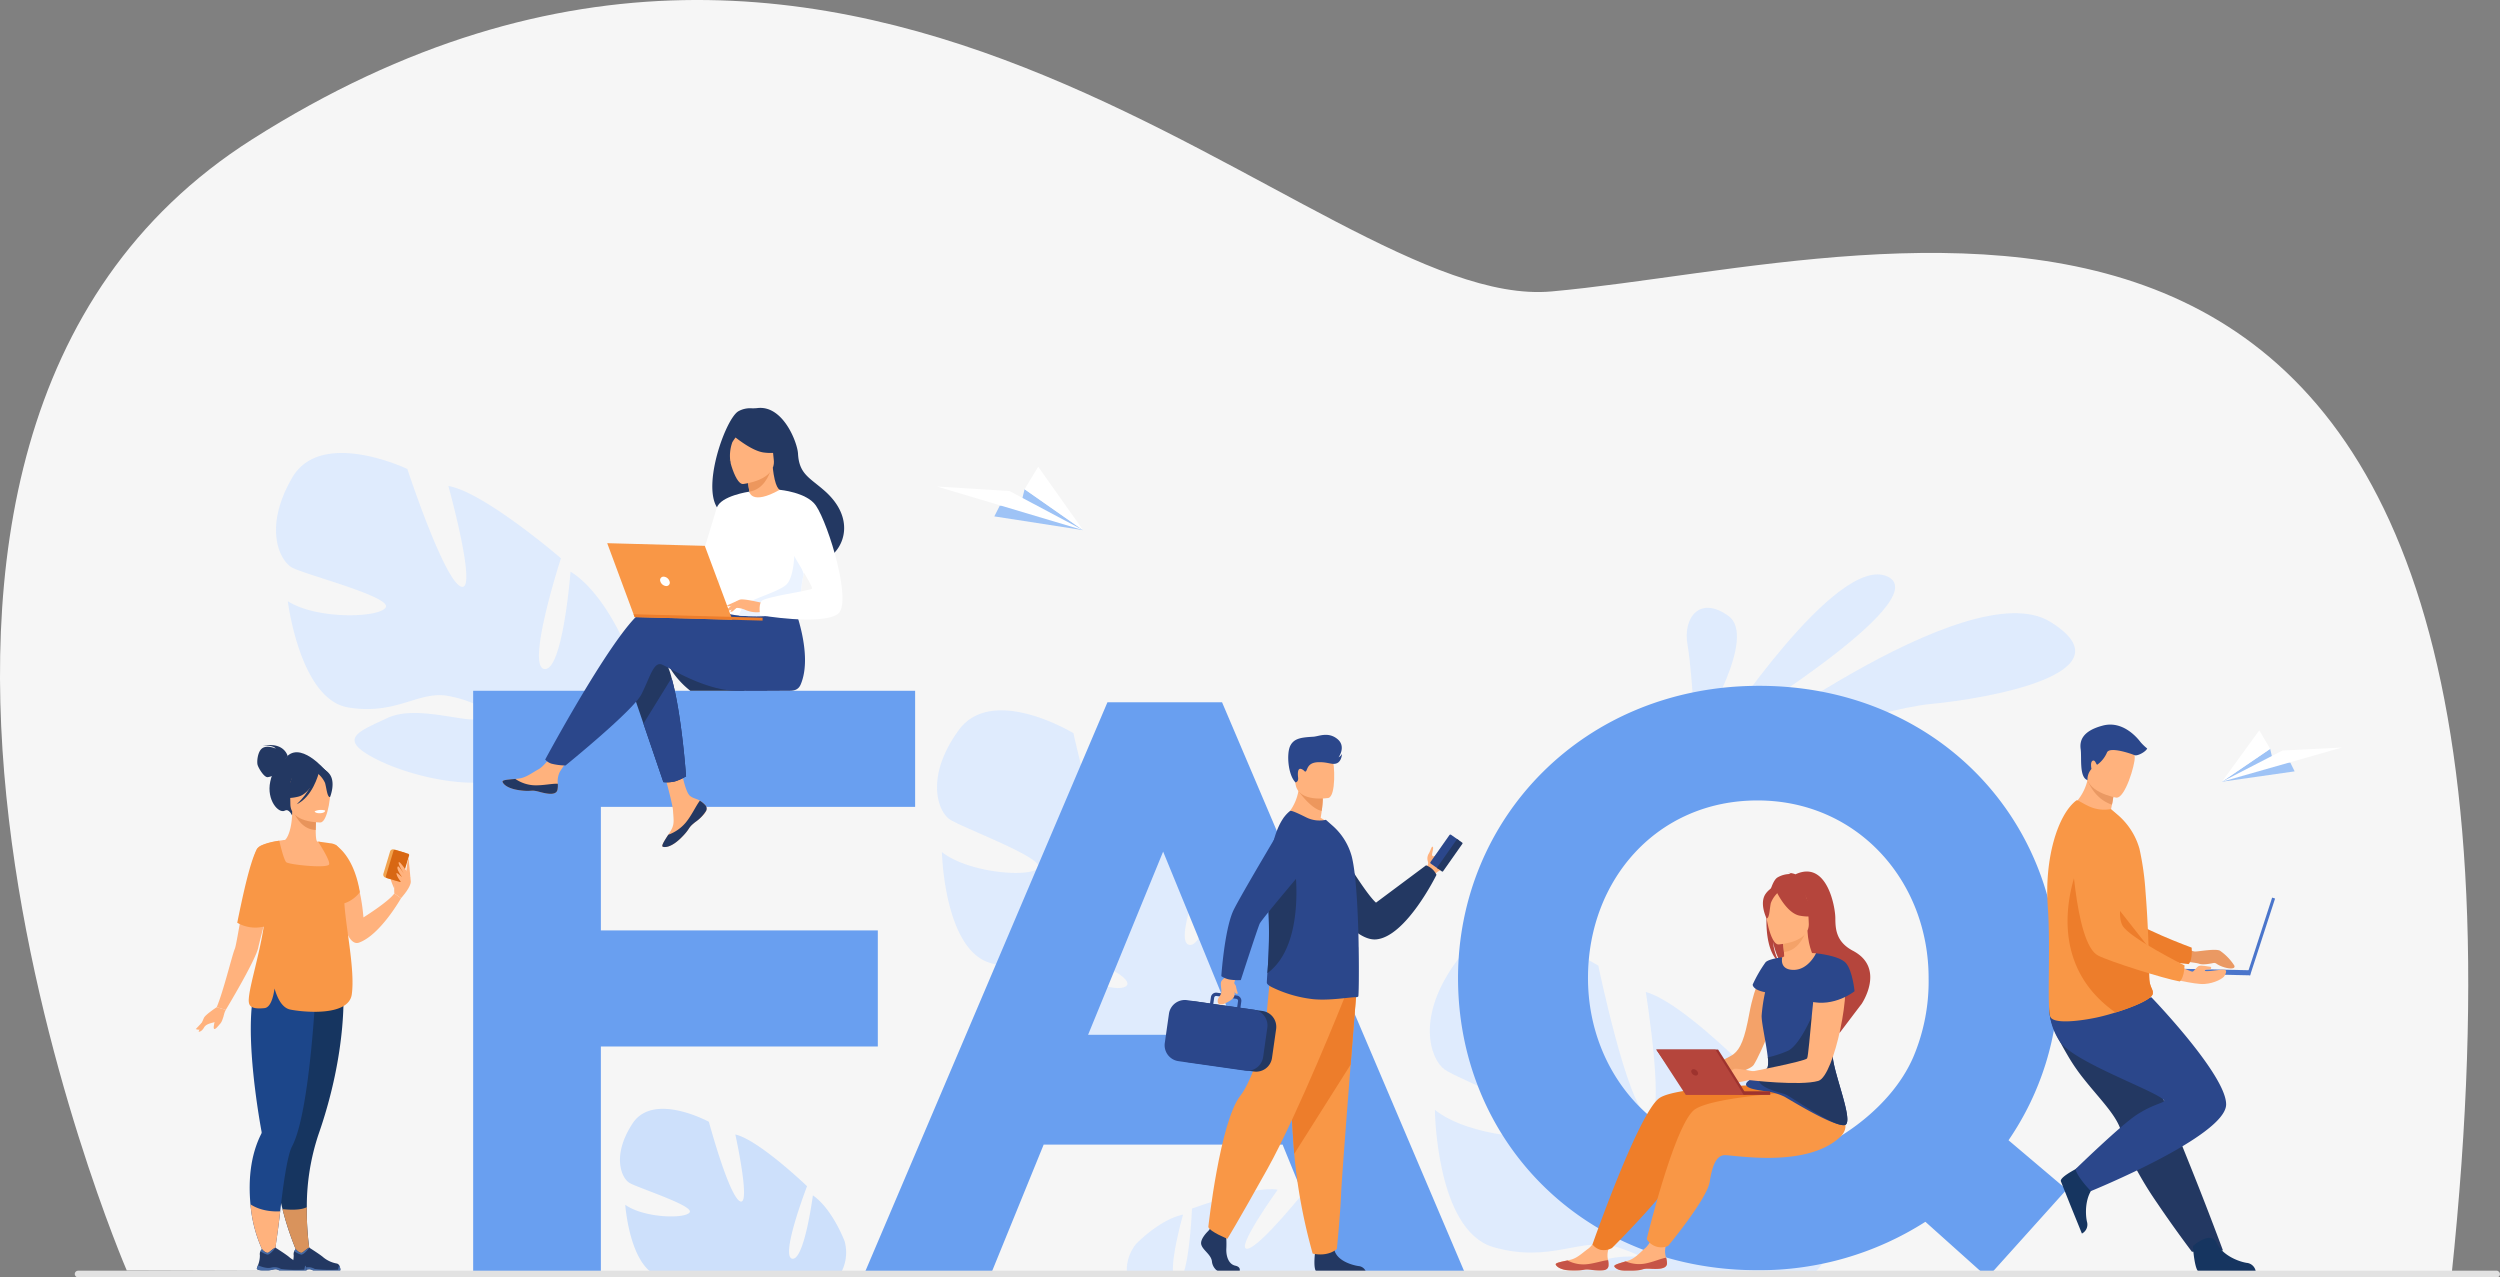 <svg xmlns="http://www.w3.org/2000/svg" width="808.249" height="413.008" viewBox="0 0 808.249 413.008">
  <rect x="0" y="0" width="808.249" height="413.008" fill="#808080" stroke="none"/>
  <g id="page-4-img" transform="translate(-879.751 -123.338)">
    <path id="Path_7029" data-name="Path 7029" d="M937.974,788.051,789.31,787.6l-68-.206-14.6-.044-52.95-.159-64.531-.2-55.94-.166-3.169-.011-14.754-.044-129.436-.391-64.982-.2-6.13-.018-35.6-.107-92.779-.28S71.345,518.925,226.931,420.126c200.431-127.278,343.364,56.09,420.142,49.142C759.992,459.048,980.975,381.69,937.974,788.051Z" transform="translate(734.29 -251.705)" fill="#f6f6f6"/>
    <g id="Group_4417" data-name="Group 4417" transform="translate(1425.063 309.045)">
      <path id="Path_7030" data-name="Path 7030" d="M2163.668,825.461s38.207-58.343,54.565-50.707S2163.668,825.461,2163.668,825.461Z" transform="translate(-2153.302 -774.064)" fill="#dfebfd"/>
      <path id="Path_7031" data-name="Path 7031" d="M2158.435,868.3s81.906-62.47,108.651-45.891-20.658,24.891-38.547,26.535S2158.435,868.3,2158.435,868.3Z" transform="translate(-2149.509 -807.071)" fill="#dfebfd"/>
      <path id="Path_7032" data-name="Path 7032" d="M2128.743,854.594s-.111-2.4-.316-5.915c-.4-6.848-1.16-17.9-2.157-23.519-1.508-8.495,3.839-16.034,13.249-9.235s-8.469,35.7-8.469,35.7Z" transform="translate(-2126.017 -802.49)" fill="#dfebfd"/>
    </g>
    <path id="Path_7033" data-name="Path 7033" d="M944.873,1454.614l-37.327-.1a11.8,11.8,0,0,0-3.521-.009l-20.453-.054c-7.291-5.41-8.415-21.845-8.415-21.845,6.131,4.353,19.6,4.6,20.838,2.4s-16.951-7.9-19.544-9.53-5.683-8.9,1.076-19.188,24.66-.518,24.66-.518,6.464,24,10.075,25.708-1.52-21.6-1.52-21.6c7.526,1.684,23.183,16.713,23.183,16.713s-8.73,22.672-4.812,23.434,6.7-20.469,6.7-20.469c6.365,4.431,10.254,14.824,10.254,14.824A13.626,13.626,0,0,1,944.873,1454.614Z" transform="translate(206.745 -919.754)" fill="#cde0fb"/>
    <path id="Path_7034" data-name="Path 7034" d="M474.812,639.457c9.373-16.1,37.219-2.795,37.219-2.795s11.727,35.741,17.321,38.021-4.059-32.515-4.059-32.515c11.507,1.93,36.392,23.364,36.392,23.364s-11.343,34.969-5.359,35.8,8.463-31.476,8.463-31.476c9.978,6.175,16.7,21.561,16.7,21.561,7.118,24.027-24.1,31.926-24.1,31.926s-3.669,12.2.134,28.356h0a43.355,43.355,0,0,1,1.566,7.963l-2.959-.8c-.028-.859-.088-1.7-.186-2.513a.017.017,0,0,0,0-.015c0-.012,0-.024,0-.036-.08-.512-.2-1.241-.346-2.131v0s0,0,0,0c-.428-2.013-.687-3.484-.82-4.532a.026.026,0,0,1,0-.009c-1.215-6.284-3.171-14.571-5.365-16.789a5.924,5.924,0,0,0,1-1.187l-1,1.187c-7.984,9.492-33.8,4.491-47.127-2.2s-6.111-9.014,3.223-13.43,24.8,1.567,30.18.3-.809-5.649-10.41-7.454-16.834,6.336-32.418,3.7-19.476-34.333-19.476-34.333c9.617,6.077,29.986,5.347,31.682,1.924S478.8,670.79,474.752,668.537,465.44,655.558,474.812,639.457Z" transform="translate(499.417 -361.706)" fill="#dfebfd"/>
    <path id="Path_7035" data-name="Path 7035" d="M1252.737,940.111c10.883-14.995,37.105.953,37.105.953s8.033,36.536,13.34,39.35-.768-32.578-.768-32.578c11.193,3.06,33.674,26.753,33.674,26.753s-14.717,33.467-8.88,34.889,11.519-30.3,11.519-30.3c9.256,7.106,14.373,23,14.373,23,4.642,24.485-27.038,29.181-27.038,29.181s-4.85,11.708-2.7,28.071h0a43.135,43.135,0,0,1,.755,8.036l-2.849-1.083c.058-.852.082-1.688.068-2.505a.018.018,0,0,0,0-.015c0-.012,0-.024,0-.036-.028-.514-.07-1.247-.13-2.143v0s0,0,0,0c-.222-2.034-.332-3.516-.358-4.566a.028.028,0,0,1,0-.01c-.575-6.339-1.682-14.734-3.632-17.148a5.9,5.9,0,0,0,1.106-1.075l-1.106,1.075c-8.848,8.594-33.887,1.067-46.41-6.882s-5.146-9.53,4.531-12.967,24.377,4.028,29.831,3.311-.236-5.67-9.555-8.416-17.289,4.587-32.445.42-15.841-35.917-15.841-35.917c8.908,6.974,29.136,8.287,31.156,5.069s-24.927-13.064-28.71-15.7S1241.854,955.106,1252.737,940.111Z" transform="translate(-63.051 -580.692)" fill="#dfebfd"/>
    <g id="Group_4418" data-name="Group 4418" transform="translate(1244.03 507.507)">
      <path id="Path_7036" data-name="Path 7036" d="M1486.714,1525.828s-3.947,13.84-3.187,19.218l-14.946-.039a13.526,13.526,0,0,1,2.947-9.713S1479.169,1527.354,1486.714,1525.828Z" transform="translate(-1468.514 -1517.306)" fill="#dfebfd"/>
      <path id="Path_7037" data-name="Path 7037" d="M1591.367,1522.774l-56.667-.148c2.243-5.71,2.871-21.185,2.871-21.185s20.188-7.525,27.707-6.094c0,0-13.857,19.214-9.9,19.083s19.31-19.451,19.31-19.451,20.162-1.852,22.264,10.189C1598.843,1515.975,1594.459,1521.435,1591.367,1522.774Z" transform="translate(-1516.477 -1494.876)" fill="#dfebfd"/>
    </g>
    <path id="Path_7038" data-name="Path 7038" d="M2031.572,1581.141l-53.637-.141c3.476-1.486,8.015-2.888,12.886-4.552C2003.026,1572.277,2019.659,1578.027,2031.572,1581.141Z" transform="translate(-593.645 -1045.42)" fill="#dfebfd"/>
    <path id="Path_7039" data-name="Path 7039" d="M1947.562,1309.062l-48.552-.13c1.013-2.149-5.182-6.55-14.149-9.311-11.416-3.515-21.322,5.383-39.893.035s-18.939-44.388-18.939-44.388c10.845,8.705,35.692,10.621,38.224,6.693s-30.45-16.428-35.059-19.723-9.528-17.048,4.071-35.319,45.6,1.72,45.6,1.72,9.331,45.033,15.813,48.573-.461-40.06-.461-40.06c13.716,3.927,41,33.387,41,33.387s-18.587,40.922-11.432,42.756,14.609-37.074,14.609-37.074c11.274,8.873,17.327,28.489,17.327,28.489C1957.708,1295.935,1953.558,1303.716,1947.562,1309.062Z" transform="translate(-482.381 -773.117)" fill="#dfebfd"/>
    <g id="Group_4425" data-name="Group 4425" transform="translate(943.066 364.223)">
      <g id="Group_4424" data-name="Group 4424" transform="translate(6.755 0)">
        <g id="Group_4423" data-name="Group 4423">
          <g id="Group_4422" data-name="Group 4422">
            <path id="Path_7040" data-name="Path 7040" d="M605.406,1133.61c0-.1-1.481-3.164-1.01-3.4s1.315-.2,1.414.337A18.721,18.721,0,0,1,605.406,1133.61Z" transform="translate(-548.04 -1087.23)" fill="#ffb27d"/>
            <path id="Path_7041" data-name="Path 7041" d="M480.1,988.889s-8.686-10.438-13.284-3.759c0,0-3.431,1.423-4.671,7.262-1.266,5.958,2.7,10.486,4.744,9.367,1.314-.718,2.308,1.581,2.308,1.581Z" transform="translate(-444.841 -980.578)" fill="#233862"/>
            <path id="Path_7042" data-name="Path 7042" d="M544.552,1123.764c6.906-2.544,13.557-14.361,13.557-14.361l-2.178-1.524c-1.814,2.653-9.974,7.748-9.974,7.748-.186-2.236-.457-4.265-.791-6.1-2.265-12.489-7.448-16.189-8.839-16.974a3.159,3.159,0,0,0-.351-.178s0,.092.015.266c.02.376.064,1.133.137,2.171C536.667,1102.542,538.781,1125.892,544.552,1123.764Z" transform="translate(-498.524 -1059.91)" fill="#ffb27d"/>
            <path id="Path_7043" data-name="Path 7043" d="M457.377,977.965s-1.168-4.672-8.029-3.212c0,0,3.285-.414,4.185.851,0,0-2.6-1.192-4.233-.195s-1.9,4.355-1.654,5.377,2.044,4.063,3.236,4.063a5.486,5.486,0,0,0,2.6-1.046Z" transform="translate(-434.458 -974.47)" fill="#233862"/>
            <path id="Path_7044" data-name="Path 7044" d="M445.71,1107.44c3.412-7.651,5.044-9.814,5.1-12.221.045-1.9-.894-3.958-2.717-8.994a18.776,18.776,0,0,1-.908-3.641c-1.442-9.709,4.172-20.205,7.662-20.921.971-.256,2.617-3.764,2.6-9.414l.437.086,7.348,1.455s-.167,2.313-.172,4.491c0,1.816.1,3.536.516,3.753.529.048.841.079.841.079s6.127,8.509,6.642,16.422-4.906,11.352.041,27.166C478.148,1121.853,443.825,1111.667,445.71,1107.44Z" transform="translate(-433.057 -1030.834)" fill="#ffb27d"/>
            <path id="Path_7045" data-name="Path 7045" d="M497.463,1054.016s-.167,2.313-.172,4.491c-4.112-.116-6.285-3.867-7.176-5.946Z" transform="translate(-465.291 -1031.06)" fill="#e8945b"/>
            <path id="Path_7046" data-name="Path 7046" d="M480.16,1009.919a21.609,21.609,0,0,1-2.672-6.316c-.369-2.079.689-9.783,8.432-8.674a10.517,10.517,0,0,1,4.362,1.649c1.681,1.135,4.107,3.586,1.395,10.309l-.7,2.271Z" transform="translate(-456.095 -989.217)" fill="#233862"/>
            <path id="Path_7047" data-name="Path 7047" d="M495.879,1022.133s-9.729.161-9.735-5.9-1.267-10.12,4.944-10.479,7.421,1.952,7.915,3.974S498.41,1021.935,495.879,1022.133Z" transform="translate(-462.334 -997.114)" fill="#ffb27d"/>
            <path id="Path_7048" data-name="Path 7048" d="M487.286,1002.07s-2.664,7.11-6.751,8.161-5.861-.044-5.861-.044a11.576,11.576,0,0,0,3.786-6.839S485.277,998.686,487.286,1002.07Z" transform="translate(-454.101 -993.578)" fill="#233862"/>
            <path id="Path_7049" data-name="Path 7049" d="M518.084,1004.357a8.593,8.593,0,0,1,2.474,3.13c.485,1.544.7,4.72,1.629,4.612,0,0,2.007-4.832-.249-7.566C519.547,1001.635,518.084,1004.357,518.084,1004.357Z" transform="translate(-485.559 -995.288)" fill="#233862"/>
            <path id="Path_7050" data-name="Path 7050" d="M471.416,1331.45a96.128,96.128,0,0,0,6.132,17.2l3.208-.222a90.7,90.7,0,0,1-1.483-17.6,73.682,73.682,0,0,1,3.732-23.4c9.6-27.416,8.048-47.368,8.048-47.368L473,1262.171l-.841.1c-.075,8.29-.289,19.546-.476,28.348-.165,7.916-.311,13.845-.311,13.845C467.9,1311.938,469.162,1322.489,471.416,1331.45Z" transform="translate(-450.149 -1181.428)" fill="#163560"/>
            <path id="Path_7051" data-name="Path 7051" d="M399.954,1139.865l2.92.876s9.634-15.986,10.511-20.145c.286-1.354.986-4.064,1.8-7.1,1.692-6.287,3.875-13.981,3.875-13.981l.719-3.115,2.452-10.621a33.289,33.289,0,0,0-7.443,1.628,3.416,3.416,0,0,0-1.846,1.364c-2.018,4.437-4.032,15.635-5.448,23.622-.789,4.452-1.391,7.907-1.705,8.64C404.917,1123.076,402.241,1134.317,399.954,1139.865Z" transform="translate(-399.954 -1055.132)" fill="#ffb27d"/>
            <path id="Path_7052" data-name="Path 7052" d="M438.9,1319.888a44.412,44.412,0,0,0,5.608,18.24l1.533,1.115s1.45-7.8,2.477-17.089c.978-8.825,2.319-18.164,3.835-21.014,6.02-11.3,7.832-53.98,7.832-53.98l-18.3-.908c-1.841,3.094-2.643,8.17-2.834,13.941-.482,14.565,2.942,33.556,3.454,36.3a.016.016,0,0,0,0,.007.954.954,0,0,1-.12.613C438.746,1304.324,438.219,1312.571,438.9,1319.888Z" transform="translate(-427.993 -1171.422)" fill="#1c468a"/>
            <path id="Path_7053" data-name="Path 7053" d="M500.856,1003.186s-1.9,7.445-7.056,9.829c0,0,5.158-4.574,5.6-9.488S500.856,1003.186,500.856,1003.186Z" transform="translate(-467.961 -993.877)" fill="#233862"/>
            <path id="Path_7054" data-name="Path 7054" d="M427.754,1137.983a4.33,4.33,0,0,0,.114,1.463c.389,1.225,1.727,1.784,4.96,1.45,1.976-.206,2.857-3.517,3.25-6.342q1.78,6.063,5,6.787c3.135.7,18.946,2.62,19.981-4.9,1.139-8.267-2.27-22.905-2.458-30.8a39.061,39.061,0,0,0,.574-7.314c-.132-5.622-1.782-8.773-3.051-10.042a4.326,4.326,0,0,0-2.162-.7c-.737-.125-1.759-.271-3.207-.461a5.517,5.517,0,0,0-.577-.045c.267.478,3.849,5.9,3.57,7.3-.293,1.46-12.993.145-13.869-.657s-2.262-6.951-2.262-6.951-4.5.491-6.7,2.091l.023.029a1.855,1.855,0,0,0-.578.609c-2.347,4.469-4.691,15.746-6.34,23.791a11.715,11.715,0,0,0,8.57,1.256C431.176,1123.815,427.964,1133.762,427.754,1137.983Z" transform="translate(-417.395 -1055.854)" fill="#f99746"/>
            <path id="Path_7055" data-name="Path 7055" d="M608.348,1128.341c0-.3-.252-4.646.521-5.559s2.353-2.211,2.85-2.171,2.44,2.621,1.855,4.6-3.049,4.655-3.049,4.655Z" transform="translate(-550.941 -1080.373)" fill="#ffb27d"/>
            <g id="Group_4419" data-name="Group 4419" transform="translate(53.589 33.443)">
              <path id="Rectangle_2770" data-name="Rectangle 2770" d="M1.026,0H4.24A1.026,1.026,0,0,1,5.266,1.026V8.5A1.026,1.026,0,0,1,4.24,9.529H1.025A1.025,1.025,0,0,1,0,8.5V1.026A1.026,1.026,0,0,1,1.026,0Z" transform="translate(5.044 10.64) rotate(-163.318)" fill="#f1a34f"/>
              <path id="Path_7056" data-name="Path 7056" d="M598.878,1106.575l4.085,1.224a.5.5,0,0,0,.624-.336l2.448-8.168a.5.5,0,0,0-.336-.624l-4.085-1.224a.5.5,0,0,0-.624.336l-2.448,8.168A.5.5,0,0,0,598.878,1106.575Z" transform="translate(-597.437 -1097.016)" fill="#d86713"/>
            </g>
            <path id="Path_7057" data-name="Path 7057" d="M439.579,1513.7a44.414,44.414,0,0,0,5.608,18.24l1.56,1.421s1.423-8.111,2.449-17.4C448.115,1516.041,443.347,1516.215,439.579,1513.7Z" transform="translate(-428.669 -1365.23)" fill="#ffb27d"/>
            <path id="Path_7058" data-name="Path 7058" d="M477.194,1517.717a96.123,96.123,0,0,0,6.132,17.2l3.208-.222a90.694,90.694,0,0,1-1.483-17.6C483.963,1517.646,481.716,1518.2,477.194,1517.717Z" transform="translate(-455.927 -1367.695)" fill="#d9935c"/>
            <g id="Group_4420" data-name="Group 4420" transform="translate(23.886 162.488)">
              <path id="Path_7059" data-name="Path 7059" d="M488.372,1572.047h2.048c.686-.108,1.193-.307,1.9-.4a1.9,1.9,0,0,1,1.658.4l.019.02h8.7c.219-.312.009-1.036-.2-1.569a1.236,1.236,0,0,0-.814-.745,9.386,9.386,0,0,1-4.407-2.013c-.937-.847-4.525-3.114-4.525-3.114l-.019,0c-.079,0-.454.117-2.086,1.495-.844.711-2.282-1-2.282-1a2.049,2.049,0,0,0-.471.639,2.162,2.162,0,0,0-.187,1.336,8.662,8.662,0,0,1-.623,3.226c-.2.6-.374,1.021-.374,1.021S486.61,1571.826,488.372,1572.047Z" transform="translate(-486.707 -1564.622)" fill="#233862"/>
              <path id="Path_7060" data-name="Path 7060" d="M491.011,1565.752a6.489,6.489,0,0,0,2.206,1.112c.924.121,2.653-2.238,2.653-2.238l-.019,0c-.079,0-.454.117-2.086,1.495-.844.711-2.282-1-2.282-1A2.048,2.048,0,0,0,491.011,1565.752Z" transform="translate(-489.826 -1564.622)" fill="#466aa5"/>
              <path id="Path_7061" data-name="Path 7061" d="M488.372,1587.028h2.048c.686-.108,1.193-.306,1.9-.4a1.9,1.9,0,0,1,1.658.4l.019.02h8.7c.219-.312.009-1.036-.2-1.569-.264-.235-.339,1.02-.485,1.22a38.825,38.825,0,0,1-7.5-.219,4.2,4.2,0,0,0-3.284-.4c-1.461.349-3.615-.546-4.147-.784-.2.6-.374,1.02-.374,1.02S486.61,1586.807,488.372,1587.028Z" transform="translate(-486.707 -1579.603)" fill="#466aa5"/>
            </g>
            <g id="Group_4421" data-name="Group 4421" transform="translate(12.956 162.488)">
              <path id="Path_7062" data-name="Path 7062" d="M448.677,1572.047h2.048c.686-.108,1.193-.307,1.9-.4a1.9,1.9,0,0,1,1.658.4l.019.02H463c.219-.312.008-1.036-.2-1.569a1.237,1.237,0,0,0-.815-.745,9.385,9.385,0,0,1-4.407-2.013c-.937-.847-4.526-3.114-4.526-3.114l-.019,0c-.079,0-.454.117-2.086,1.495-.844.711-2.282-1-2.282-1a2.051,2.051,0,0,0-.472.639,2.162,2.162,0,0,0-.187,1.336,8.663,8.663,0,0,1-.623,3.226c-.2.6-.374,1.021-.374,1.021S446.914,1571.826,448.677,1572.047Z" transform="translate(-447.011 -1564.622)" fill="#233862"/>
              <path id="Path_7063" data-name="Path 7063" d="M451.314,1565.752a6.493,6.493,0,0,0,2.206,1.112c.924.121,2.652-2.238,2.652-2.238l-.019,0c-.079,0-.454.117-2.086,1.495-.844.711-2.282-1-2.282-1A2.05,2.05,0,0,0,451.314,1565.752Z" transform="translate(-450.129 -1564.622)" fill="#466aa5"/>
              <path id="Path_7064" data-name="Path 7064" d="M448.677,1587.028h2.048c.686-.108,1.193-.306,1.9-.4a1.9,1.9,0,0,1,1.658.4l.019.02H463c.219-.312.008-1.036-.2-1.569-.264-.235-.339,1.02-.485,1.22a38.824,38.824,0,0,1-7.5-.219,4.2,4.2,0,0,0-3.284-.4c-1.461.349-3.615-.546-4.147-.784-.2.6-.374,1.02-.374,1.02S446.914,1586.807,448.677,1587.028Z" transform="translate(-447.011 -1579.603)" fill="#466aa5"/>
            </g>
            <path id="Path_7065" data-name="Path 7065" d="M537.907,1091.343s6.068,3.053,8.088,15.375a10.486,10.486,0,0,1-4.786,3.527,5.6,5.6,0,0,1-1.246.213C536.526,1110.642,537.907,1091.343,537.907,1091.343Z" transform="translate(-499.725 -1059.164)" fill="#f99746"/>
            <path id="Path_7066" data-name="Path 7066" d="M614.153,1114.637s-1.875-2.885-2.333-2.725c-.654.229,1.7,3.89,1.7,3.89s-1.745-2.736-2.017-2.531c-.621.469.368,2.188,1.347,3.506,0,0-1.754-1.607-1.811-1.318-.2,1.014,1.926,3.469,1.926,3.469l1.188-2.714Z" transform="translate(-552.911 -1074.065)" fill="#ffb27d"/>
            <path id="Path_7067" data-name="Path 7067" d="M623.791,1114.1c-.091-.353-.549-7.243-.745-6.59s-.662,4.266-.662,4.266Z" transform="translate(-561.142 -1070.846)" fill="#ffb27d"/>
          </g>
        </g>
        <path id="Path_7068" data-name="Path 7068" d="M514.887,1051.071s.168.714,1.945.6c0,0,1.492-.092,1.446-.877A4.8,4.8,0,0,0,514.887,1051.071Z" transform="translate(-483.242 -1029.649)" fill="#fff"/>
      </g>
      <path id="Path_7069" data-name="Path 7069" d="M384.537,1282.216s-3.524,2.342-4.062,3.33-1.8,4.623-1.8,4.623.9.135,1.8-1.436,3.86-1.436,4.847-2.289a13.358,13.358,0,0,0,2.136-3.351Z" transform="translate(-377.782 -1197.484)" fill="#ffb27d"/>
      <path id="Path_7070" data-name="Path 7070" d="M399.9,1288.2s-.586,2.758-1.3,3.566-1.705,2.154-2.109,1.8.449-3.366.449-3.366Z" transform="translate(-390.608 -1201.823)" fill="#ffb27d"/>
      <path id="Path_7071" data-name="Path 7071" d="M378.606,1295.45c-.09.135-3.186,3.426-3.186,3.426s1.122.508,1.436,0S378.606,1295.45,378.606,1295.45Z" transform="translate(-375.42 -1207.074)" fill="#ffb27d"/>
    </g>
    <g id="Group_4426" data-name="Group 4426" transform="translate(1182.695 274.229)">
      <path id="Path_7072" data-name="Path 7072" d="M1313,682.807l28.714,4.457-18.928-13.245-1.022,4.159-7.011,1.181Z" transform="translate(-1294.482 -666.749)" fill="#9ec3f6"/>
      <path id="Path_7073" data-name="Path 7073" d="M1292.977,685l-23.785-12.636-23.446-1.469Z" transform="translate(-1245.746 -664.488)" fill="#fff"/>
      <path id="Path_7074" data-name="Path 7074" d="M1348.54,654.884l18.928,13.245-14.527-20.516Z" transform="translate(-1320.238 -647.614)" fill="#fff"/>
    </g>
    <g id="Group_4427" data-name="Group 4427" transform="translate(1598.094 359.453)">
      <path id="Path_7075" data-name="Path 7075" d="M2777.976,986.169l-23.512,3.354,15.6-10.635.793,3.409,5.718,1.036Z" transform="translate(-2754.464 -972.902)" fill="#9ec3f6"/>
      <path id="Path_7076" data-name="Path 7076" d="M2754.464,988.424l19.566-10.088,19.176-.965Z" transform="translate(-2754.464 -971.803)" fill="#fff"/>
      <path id="Path_7077" data-name="Path 7077" d="M2770.066,963.133l-15.6,10.635,12.079-16.621Z" transform="translate(-2754.464 -957.147)" fill="#fff"/>
    </g>
    <path id="Path_7078" data-name="Path 7078" d="M701.058,910.706H843.944v37.531h-101.6v39.943H831.88v37.53H742.342v72.65H701.058Z" transform="translate(331.667 -564.039)" fill="#699ff0"/>
    <path id="Path_7079" data-name="Path 7079" d="M1239.786,924.21h37.056l78.287,183.974h-42.014l-16.7-40.97H1219.17l-16.7,40.97H1161.5Zm42.275,107.514-24.269-59.236-24.269,59.236Z" transform="translate(-2 -573.825)" fill="#699ff0"/>
    <path id="Path_7080" data-name="Path 7080" d="M2008.6,1078.166a99.554,99.554,0,0,1-54.279,15.657c-56.367,0-96.815-42.014-96.815-94.466,0-51.93,40.97-94.466,97.337-94.466s96.815,42.014,96.815,94.466a92.331,92.331,0,0,1-16.179,52.452l18.789,15.918-25.574,28.444Zm-29.749-26.357s18.232-9.381,25.835-26.878a62.824,62.824,0,0,0,4.958-25.574c0-31.315-22.964-57.41-55.323-57.41s-54.8,25.574-54.8,57.41c0,31.315,22.964,57.41,55.323,57.41A58.868,58.868,0,0,0,1978.85,1051.809Z" transform="translate(-506.373 -559.826)" fill="#699ff0"/>
    <g id="Group_4431" data-name="Group 4431" transform="translate(1382.709 405.102)">
      <path id="Path_7081" data-name="Path 7081" d="M2152.543,1238.053s-3.08,4.558-4.837,14.139c-1.539,8.392-2.887,11.49-5.109,13.211s-14.6,6.8-14.6,6.8l.926,2.168s18.145-2.471,20.183-5.5,9.808-20.949,9.205-25.076S2152.543,1238.053,2152.543,1238.053Z" transform="translate(-2085.098 -1206.359)" fill="#f4a269"/>
      <g id="Group_4428" data-name="Group 4428" transform="translate(0 115.379)">
        <path id="Path_7082" data-name="Path 7082" d="M1989.257,1554.1c-.185,1.768-2.685,1.709-5.512,1.292s-2.094.324-6.068.257-5.3-1.423-5.476-2c-.156-.509,1.77-.873,3.832-1.308.259-.054.519-.111.78-.168,2.326-.515,3.907-2.194,5.928-3.641,1.914-1.37,4.486-6.466,4.486-6.466l5.433-.077s-2.428,4.563-3.349,6.534a6.545,6.545,0,0,0-.186,3.725A6.954,6.954,0,0,1,1989.257,1554.1Z" transform="translate(-1972.193 -1541.997)" fill="#ffb27d"/>
        <path id="Path_7083" data-name="Path 7083" d="M1983.745,1582.4c-2.826-.417-2.094.324-6.068.257s-5.3-1.423-5.476-2c-.156-.509,1.77-.873,3.832-1.308l.023.038a11.132,11.132,0,0,0,5.8,1.225c2.674-.185,5.429-1.213,7.274-1.355a6.955,6.955,0,0,1,.131,1.849C1989.072,1582.873,1986.572,1582.815,1983.745,1582.4Z" transform="translate(-1972.193 -1568.998)" fill="#c65447"/>
      </g>
      <path id="Path_7084" data-name="Path 7084" d="M2079.407,1362.256s-35.614.173-42.261,4.369-21.781,47.409-21.781,47.409a4.852,4.852,0,0,0,2.643,1.753,5.489,5.489,0,0,0,3.679-.594s20.279-20.17,21.358-25.678.816-10.424,3.273-10.555,33.092,3.724,37.726-4.439.8-16.245.8-16.245Z" transform="translate(-2003.478 -1293.48)" fill="#ef7e29"/>
      <g id="Group_4429" data-name="Group 4429" transform="translate(18.934 114.321)">
        <path id="Path_7085" data-name="Path 7085" d="M2058.008,1550.5c-.037,1.777-2.533,1.928-5.384,1.749s-2.06.5-6.025.763-5.4-.974-5.624-1.531c-.2-.494,1.691-1.018,3.709-1.624.254-.075.509-.154.763-.233,2.275-.708,3.71-2.514,5.6-4.125,1.792-1.526,3.929-6.818,3.929-6.818l5.408-.531s-2.038,4.75-2.79,6.792a6.547,6.547,0,0,0,.126,3.727A6.95,6.95,0,0,1,2058.008,1550.5Z" transform="translate(-2040.96 -1538.152)" fill="#ffb27d"/>
        <path id="Path_7086" data-name="Path 7086" d="M2052.624,1579.936c-2.851-.179-2.06.5-6.025.763s-5.4-.974-5.624-1.531c-.2-.494,1.691-1.018,3.709-1.624l.026.036a11.136,11.136,0,0,0,5.878.735c2.649-.408,5.308-1.663,7.135-1.959a6.951,6.951,0,0,1,.285,1.832C2057.971,1579.964,2055.475,1580.115,2052.624,1579.936Z" transform="translate(-2040.96 -1565.837)" fill="#c65447"/>
      </g>
      <path id="Path_7087" data-name="Path 7087" d="M2132.467,1380.682s-31.367,1.484-37.847,5.935-15.578,41.935-15.578,41.935a5.527,5.527,0,0,0,6.907,2.22s12.594-15.175,13.458-20.721,2.217-8.4,4.667-8.626,26.524,4.473,37.525-5.9C2148.427,1389.08,2132.467,1380.682,2132.467,1380.682Z" transform="translate(-2049.623 -1309.718)" fill="#f99746"/>
      <path id="Path_7088" data-name="Path 7088" d="M2223.614,1152.126a19.063,19.063,0,0,1-1.861-6.463c.068.344.964,4.711,2.825,7.092,7.266,4.106,18.743,19.527,18.672,22.437,0,0,7.05-9.335,7.127-9.389,0,0,7.934-11.6-2.761-17.231-5.436-2.861-5.684-6.982-5.7-10.574s-2.69-18.885-12.882-14.157a6.817,6.817,0,0,0-2.472-.472,2.058,2.058,0,0,1,.955.378,8.138,8.138,0,0,0-4.337,1.133C2219.486,1127.315,2217.358,1147.094,2223.614,1152.126Z" transform="translate(-2151.509 -1122.943)" fill="#b5453c"/>
      <path id="Path_7089" data-name="Path 7089" d="M2244.688,1218.66a35.351,35.351,0,0,0-5.842,0,18.78,18.78,0,0,0-5.07,1.272c-2.765,1.156-2.475,6.05,3.326,5.144S2245.094,1220.112,2244.688,1218.66Z" transform="translate(-2160.525 -1192.217)" fill="#ffb27d"/>
      <path id="Path_7090" data-name="Path 7090" d="M2238.58,1203.322c-.034.018-.828,4.211,2.971,4.043,2.493-.11,7.871-3.127,7.4-5.262-.226-1.015-2.11-3.648-2.49-9.658l-.453.121-7.632,2.047s.338,2.422.5,4.715C2239,1201.253,2239.007,1203.087,2238.58,1203.322Z" transform="translate(-2165.084 -1173.309)" fill="#ffb27d"/>
      <path id="Path_7091" data-name="Path 7091" d="M2238.372,1194.933s.338,2.422.5,4.715c4.32-.411,6.344-4.511,7.136-6.762Z" transform="translate(-2165.084 -1173.628)" fill="#f4a269"/>
      <path id="Path_7092" data-name="Path 7092" d="M2231.924,1148.549a22.794,22.794,0,0,0,2.369-6.835c.242-2.214-1.412-10.249-9.483-8.537a11.1,11.1,0,0,0-4.476,2.042c-1.689,1.313-4.071,4.063-.744,10.948l.9,2.341Z" transform="translate(-2150.262 -1130.187)" fill="#b5453c"/>
      <path id="Path_7093" data-name="Path 7093" d="M2222.575,1162.3s10.251-.514,9.833-6.893.623-10.741-5.939-10.682-7.673,2.576-8.052,4.739S2219.9,1162.266,2222.575,1162.3Z" transform="translate(-2150.588 -1138.725)" fill="#ffb27d"/>
      <path id="Path_7094" data-name="Path 7094" d="M2230.813,1141.4s3.3,7.3,7.679,8.116,6.166-.458,6.166-.458a12.212,12.212,0,0,1-4.465-6.933S2232.69,1137.7,2230.813,1141.4Z" transform="translate(-2159.606 -1135.247)" fill="#b5453c"/>
      <path id="Path_7095" data-name="Path 7095" d="M2220.456,1144.419a9.064,9.064,0,0,0-2.385,3.469c-.4,1.658-.408,5.017-1.391,4.969,0,0-2.451-4.946-.27-7.981C2218.725,1141.656,2220.456,1144.419,2220.456,1144.419Z" transform="translate(-2148.515 -1137.707)" fill="#b5453c"/>
      <path id="Path_7096" data-name="Path 7096" d="M2195.877,1261.852c.829.992,3.419,1.3,6.188,1.752a18.594,18.594,0,0,1,6.094,1.766c3.7,2.17,15.768,9.5,19.307,9.168,1.372-.129,1.115-2.748.284-6.223-1.308-5.488-4.046-13.109-4.046-16.423a96.233,96.233,0,0,0-1.405-10.981q-.1-.591-.2-1.194c-1.59-9.514-3.791-20.731-3.791-20.731s-2.455,5.357-7.24,5.357-3.672-4.085-3.672-4.085-4.365.513-5.4,1.624a42.713,42.713,0,0,0-4.166,7.222s-.106,1.666,4.02,2.459a54.164,54.164,0,0,0-1.124,7.538c-.088,2.228,1.52,9.2,1.983,13.535a8,8,0,0,1-.064,3.288,6.382,6.382,0,0,1-2.526,2.083C2197.792,1259.367,2194.892,1260.673,2195.877,1261.852Z" transform="translate(-2134.146 -1192.544)" fill="#2b478b"/>
      <path id="Path_7097" data-name="Path 7097" d="M2210.633,1304.95c-2.648,4.514,7.181,5.872,8.809,6.828,3.695,2.169,14.995,10.035,18.533,9.7,1.372-.129,1.115-2.748.284-6.223-1.308-5.488-4.046-13.109-4.046-16.422a96.251,96.251,0,0,0-1.406-10.981l-4.259-4.09s-4.564,11.8-8.915,13.729a36.59,36.59,0,0,1-6.411,2.087,8.005,8.005,0,0,1-.064,3.288A6.382,6.382,0,0,1,2210.633,1304.95Z" transform="translate(-2144.657 -1239.485)" fill="#233862"/>
      <path id="Path_7098" data-name="Path 7098" d="M2221.841,1230.278s3.642-2.212,7.163,1.984-2.5,34.186-7.72,35.726c-5.8,1.711-22.537-.274-22.537-.274l.322-2.616s17.822-3.417,18.563-4.369S2219.989,1230.762,2221.841,1230.278Z" transform="translate(-2136.369 -1200.303)" fill="#ffb27d"/>
      <path id="Path_7099" data-name="Path 7099" d="M2272.437,1218.984s7.479.675,9.651,3.135,2.807,9.126,2.807,9.126-6.586,5.317-14.522,3.253Z" transform="translate(-2188.274 -1192.541)" fill="#2b478b"/>
      <path id="Path_7100" data-name="Path 7100" d="M2177.785,1355.376s-5.8-1.123-6.458-.842-4.305,3.557-3.931,4.212,1.872,1.123,3.557.561,5.335-.842,5.99-1.684A5.5,5.5,0,0,0,2177.785,1355.376Z" transform="translate(-2113.631 -1290.736)" fill="#ffb27d"/>
      <g id="Group_4430" data-name="Group 4430" transform="translate(32.511 57.563)">
        <rect id="Rectangle_2771" data-name="Rectangle 2771" width="9.879" height="1.167" transform="translate(36.852 14.654) rotate(180)" fill="#9e332e"/>
        <path id="Path_7101" data-name="Path 7101" d="M2119.342,1346.5c-.1-.386-9.081-14.494-9.081-14.494H2090.27l10.027,14.115Z" transform="translate(-2090.27 -1332.009)" fill="#9e332e"/>
        <path id="Path_7102" data-name="Path 7102" d="M2118.5,1346.663c-.1-.386-9.11-14.654-9.11-14.654H2090.27l9.539,14.654Z" transform="translate(-2090.27 -1332.009)" fill="#b5453c"/>
        <path id="Path_7103" data-name="Path 7103" d="M2131.425,1356.068a1.6,1.6,0,0,0,1.392,1.035.713.713,0,0,0,.679-1.035,1.6,1.6,0,0,0-1.391-1.035A.713.713,0,0,0,2131.425,1356.068Z" transform="translate(-2120.05 -1348.694)" fill="#9e332e"/>
      </g>
    </g>
    <g id="Group_4433" data-name="Group 4433" transform="translate(1541.625 357.595)">
      <path id="Path_7104" data-name="Path 7104" d="M2696.118,1207.019s4.77,2.712,6.1,2.711,6.576-1.013,8.038-.266a17.094,17.094,0,0,1,4.6,4.731c.892,1.764-3.592.985-5.711-.518a1.335,1.335,0,0,0-1.059-.219c-1.1.239-3.379.654-4.479.246-1.481-.548-9.281-1.157-9.281-1.157Z" transform="translate(-2654.42 -1136.363)" fill="#ea9963"/>
      <path id="Path_7105" data-name="Path 7105" d="M2569.023,1059.948s4.945,35.141,13.132,38.289c4.04,1.553,21.893,5.074,27.174,5.427,0,0,1.293-1.05.979-5.322,0,0-18.705-6.867-21.363-10.6-3.954-5.558,2.456-22.707-2.507-27.927S2573.117,1052.351,2569.023,1059.948Z" transform="translate(-2563.613 -1026.231)" fill="#ed7d2b"/>
      <path id="Path_7106" data-name="Path 7106" d="M2558.46,1287.449a61.628,61.628,0,0,0,4.83,6.91c5.314,6.709,11.1,12.24,12.107,17.469a23.71,23.71,0,0,0,.934,3.346c.421,1.2.941,2.457,1.542,3.759a115.849,115.849,0,0,0,8.994,15.376c5.821,8.625,11.294,15.821,11.294,15.821l10.037-.428c-.4-1.006-4.779-12.914-10.636-27.467-2.378-5.908-4.906-12.192-7.347-18.252q-.487-1.214-.972-2.414c-.746-1.855-1.48-3.68-2.2-5.458-5.5-13.665-9.878-24.547-9.878-24.547s-21.979-8.325-24.261-2.931C2551.025,1273.083,2552.558,1277.44,2558.46,1287.449Z" transform="translate(-2551.384 -1179.696)" fill="#233862"/>
      <path id="Path_7107" data-name="Path 7107" d="M2720.4,1555.774s.514,8.283,2.116,8.4c.213.016,8.127.016,8.127.016l10.1-.058a3.278,3.278,0,0,0-3.02-2.949c-2.953-.515-7.9-2.591-9.685-6.493C2726.164,1550.584,2720.4,1555.774,2720.4,1555.774Z" transform="translate(-2673.313 -1387.164)" fill="#163560"/>
      <path id="Path_7108" data-name="Path 7108" d="M2572.34,1468.177s-7.5,3.551-7.016,5.083c.064.2,3,7.553,3,7.553l3.8,9.36a3.278,3.278,0,0,0,1.618-3.9c-.618-2.933-.525-8.294,2.435-11.4C2579.3,1471.6,2572.34,1468.177,2572.34,1468.177Z" transform="translate(-2560.916 -1325.616)" fill="#163560"/>
      <path id="Path_7109" data-name="Path 7109" d="M2565.374,1333.271s-4.214-4.26-4.983-7.083c0,0,14.492-14.084,19.672-17.5,5.945-3.925,9.807-3.946,8.852-4.908-3.125-3.15-29.391-12.34-33.667-18.991a20.621,20.621,0,0,1-2.762-6.369,15.054,15.054,0,0,1-.2-6.862l32.67-.945s24.292,25.2,24.152,34.68C2608.954,1315.539,2565.374,1333.271,2565.374,1333.271Z" transform="translate(-2551.273 -1182.445)" fill="#2b478b"/>
      <path id="Path_7110" data-name="Path 7110" d="M2593,1024.683c-6.609,1.709-17.565-4.415-17.565-4.415a16.217,16.217,0,0,0,5.831-9.14c.08-.317.151-.641.217-.974l3.394-.719,5.048,4.522a43.477,43.477,0,0,1-.747,5.106q-.164.845-.38,1.811A15.575,15.575,0,0,1,2593,1024.683Z" transform="translate(-2568.256 -993.18)" fill="#ffb27d"/>
      <path id="Path_7111" data-name="Path 7111" d="M2549.549,1073.706c.947,12.733-.3,32.1.775,35.45.927,2.894,11.487,1.174,15.7.207,1.56-.358,3.45-.868,5.4-1.472,5.444-1.686,11.376-4.093,12.012-5.88a1.515,1.515,0,0,0,.059-.206,1.635,1.635,0,0,0-.011-.749c-.212-.911-1.03-1.9-1.126-4.152-.107-2.518-.091-5.483-.186-8.672,0-.359-.01-.751-.049-1.108V1087c0-.069,0-.135,0-.2-.092-3.556-.278-7.295-.493-11-.137-2.329-.3-4.635-.478-6.844a91.472,91.472,0,0,0-1.961-13.982,22.451,22.451,0,0,0-7.213-11.135l-2.009-1.723a11.617,11.617,0,0,1-7.29-.971c-2.594-1.232-3.49-2.115-3.943-1.782C2552.741,1043.974,2548.431,1058.141,2549.549,1073.706Z" transform="translate(-2549.372 -1014.808)" fill="#f99746"/>
      <path id="Path_7112" data-name="Path 7112" d="M2588.707,1159.139c5.444-1.686,11.376-4.093,12.012-5.88a1.537,1.537,0,0,0,.059-.206c0-.249-.006-.5-.012-.749-.212-.911-1.03-1.9-1.126-4.152-.107-2.518-.092-5.483-.186-8.672-.005-.359-.01-.75-.049-1.108l0-.13c0-.068,0-.135,0-.2L2577.39,1110S2562.6,1140.806,2588.707,1159.139Z" transform="translate(-2566.651 -1066.055)" fill="#ed7d2b"/>
      <path id="Path_7113" data-name="Path 7113" d="M2605.267,1013.957a43.387,43.387,0,0,1-.747,5.106c-4.929-1.593-7.166-6.046-7.912-7.935.081-.317.151-.641.217-.974l3.394-.719Z" transform="translate(-2583.602 -993.18)" fill="#ea9963"/>
      <path id="Path_7114" data-name="Path 7114" d="M2605.128,985.883s-10.75-1.794-9.53-8.471.655-11.406,7.57-10.543,7.78,3.654,7.914,5.982S2607.956,986.178,2605.128,985.883Z" transform="translate(-2582.801 -962.26)" fill="#ffb27d"/>
      <g id="Group_4432" data-name="Group 4432" transform="translate(38.207 55.934)">
        <rect id="Rectangle_2772" data-name="Rectangle 2772" width="0.997" height="26.101" transform="translate(27.383 25.131) rotate(-161.996)" fill="#4a75cb"/>
        <rect id="Rectangle_2773" data-name="Rectangle 2773" width="27.39" height="1.639" transform="translate(27.384 25.132) rotate(-178.777)" fill="#4a75cb"/>
      </g>
      <path id="Path_7115" data-name="Path 7115" d="M2690.132,1234.345s8.8,2.32,12.1,2.077,6.044-1.813,6.459-2.632,1.288-2.272-.958-2-5.313.746-5.409.314,1.832-.391,1.832-.391.582-.847-.151-.877-2.872-.611-3.666-.214-1.528,1.864-2.108,1.8-7.363-3.055-7.363-3.055Z" transform="translate(-2651.376 -1152.557)" fill="#ffb27d"/>
      <path id="Path_7116" data-name="Path 7116" d="M2576.948,1067.328s1.04,35.472,8.831,39.5c3.844,1.989,21.2,7.456,26.41,8.39,0,0,1.4-.9,1.559-5.181,0,0-17.833-8.888-20.063-12.893-3.318-5.96,4.944-22.3.587-28.033S2581.855,1060.228,2576.948,1067.328Z" transform="translate(-2569.355 -1032.168)" fill="#f99746"/>
      <path id="Path_7117" data-name="Path 7117" d="M2590.644,968.346a5.085,5.085,0,0,1,1.291-3.6s-.492-2.3.417-2.676,1.1,1.553,1.515,1.25a9.279,9.279,0,0,0,3.066-3.862c.8-2.12,8.073.448,8.921.83s3.574-1.019,4.1-2.155a15.964,15.964,0,0,1-2.2-2.121c-.681-.909-5.452-7.042-12.116-5.3s-7.573,4.922-7.194,7.648S2587.915,967.432,2590.644,968.346Z" transform="translate(-2577.638 -950.398)" fill="#2b478b"/>
    </g>
    <g id="Group_4437" data-name="Group 4437" transform="translate(1256.279 360.918)">
      <g id="man" transform="translate(0)">
        <path id="Path_7118" data-name="Path 7118" d="M1828.069,1091.9c-.731,1.966-2,4.248-3.329,4.815a5.153,5.153,0,0,0-2.137,1.552l-1.218-.706-1.454-.845s.034-.161.105-.425.179-.627.326-1.031a1.407,1.407,0,0,0,.173-1.294,3.006,3.006,0,0,1,.248-2.511c.467-.677.917-2.347,1.2-2.3.68.117-.334,2.412-.043,2.838a.5.5,0,0,0,.653.224l.011-.007c1.908-.839,4.222-5.361,5.246-4.751C1828.233,1087.689,1828.381,1091.06,1828.069,1091.9Z" transform="translate(-1735.425 -1053.004)" fill="#ffb27d"/>
        <g id="Group_4434" data-name="Group 4434" transform="translate(85.885 32.238)">
          <path id="Path_7119" data-name="Path 7119" d="M1825.095,1088.949l2.39,1.68a.376.376,0,0,0,.523-.091l6.122-8.711a.376.376,0,0,0-.091-.523l-2.39-1.68a.376.376,0,0,0-.523.091l-6.123,8.712A.376.376,0,0,0,1825.095,1088.949Z" transform="translate(-1824.935 -1079.555)" fill="#2b478b"/>
          <path id="Path_7120" data-name="Path 7120" d="M1833.142,1094.577l1.4.984a.287.287,0,0,0,.4-.069l6.226-8.859a.286.286,0,0,0-.069-.4l-1.4-.985a.287.287,0,0,0-.4.069l-6.225,8.858A.287.287,0,0,0,1833.142,1094.577Z" transform="translate(-1830.795 -1083.645)" fill="#233862"/>
        </g>
        <path id="Path_7121" data-name="Path 7121" d="M1683.562,1068.27s12.162,21.212,16.574,25.115l16.178-12.061a5.9,5.9,0,0,1,3.375,3.076s-9.824,20.015-19.5,20.864-23.248-23.99-23.248-23.99Z" transform="translate(-1631.806 -1039.139)" fill="#233862"/>
        <g id="Group_4435" data-name="Group 4435" transform="translate(11.786 78.149)">
          <path id="Path_7122" data-name="Path 7122" d="M1568.259,1554.727h-7.027a4.258,4.258,0,0,1-1.922-3.22c-.343-2.264-2.88-3.5-3.43-5.35s2.264-4.457,2.264-4.457l.47-.606.489-.629,4.664,1.1s.116,1.111.186,2.526a32.284,32.284,0,0,1,.02,3.235c-.137,2.469.69,5.128,2.884,5.608C1568.48,1553.287,1568.408,1554.249,1568.259,1554.727Z" transform="translate(-1555.81 -1459.473)" fill="#233862"/>
          <path id="Path_7123" data-name="Path 7123" d="M1705.475,1570.636h-16.07c-.773-.943-.488-4.423-.371-5.56.024-.229.041-.362.041-.362s5.487-4.389,6.241-1.028c.023.105.051.208.081.31.95,3.144,5.209,4.572,7.669,4.97A2.787,2.787,0,0,1,1705.475,1570.636Z" transform="translate(-1652.246 -1475.382)" fill="#233862"/>
          <path id="Path_7124" data-name="Path 7124" d="M1676.743,1262.688s-.833,10.4-1.813,22.893c-1.331,16.975-2.932,37.828-3.09,41.777-.273,6.86-1.372,17.831-1.372,17.831s-2.6,2.607-7.818,1.508a179.511,179.511,0,0,1-5.973-32.235c-.021-.272-.041-.545-.062-.819-1.234-16.871-3.154-52.4-3.154-52.4Z" transform="translate(-1626.574 -1257.133)" fill="#f99746"/>
          <path id="Path_7125" data-name="Path 7125" d="M1676.743,1262.688s-.833,10.4-1.813,22.893l-18.253,28.882c-.021-.272-.041-.545-.062-.819-1.234-16.871-3.154-52.4-3.154-52.4Z" transform="translate(-1626.574 -1257.133)" fill="#ed7d2b"/>
          <path id="Path_7126" data-name="Path 7126" d="M1608.317,1253.093s-15.019,37.65-24.895,55.344-12.962,22.631-12.962,22.631-5.658-2.263-6.172-3.806c0,0,3.776-34.158,10.39-42.485,3.737-4.705,8.126-18.825,8.333-23.763s1.337-14.71,1.337-14.71Z" transform="translate(-1561.954 -1246.304)" fill="#f99746"/>
        </g>
        <path id="Path_7127" data-name="Path 7127" d="M1668.444,1030.424c-5.869,1.852-16.024-3.146-16.024-3.146s5.411-4.061,5.128-12.505l4.538,3.657,3.083,2.484a36.911,36.911,0,0,1-.35,4.031c-.089.675-.2,1.427-.339,2.25A14.048,14.048,0,0,1,1668.444,1030.424Z" transform="translate(-1614.034 -1000.371)" fill="#ffb27d"/>
        <path id="Path_7128" data-name="Path 7128" d="M1678.615,1030.307a36.908,36.908,0,0,1-.35,4.031c-3.415-.586-7.29-6.107-7.29-6.107a10.882,10.882,0,0,1,4.557-.408Z" transform="translate(-1627.48 -1009.765)" fill="#ed975d"/>
        <path id="Path_7129" data-name="Path 7129" d="M1674.721,994.359s-9.694,1.611-10.6-4.442-2.775-9.921,3.377-11.205,7.7.844,8.5,2.79S1677.219,993.784,1674.721,994.359Z" transform="translate(-1621.792 -973.956)" fill="#ffb27d"/>
        <path id="Path_7130" data-name="Path 7130" d="M1662.552,1111.708a.949.949,0,0,1-.616.235c-2.2-.03-8.631,1.194-14.069.636a40.514,40.514,0,0,1-13-3.751c-.579-.259-1.911-.97-1.88-1.617.019-.708.09-1.735.178-3.029a162.09,162.09,0,0,0,.322-21.159c-.094-1.662-.144-3.311-.15-4.934-.045-12.1,2.354-22.735,7.173-26.336.412-.3,2.939.94,5.261,2.085a9.611,9.611,0,0,0,6.318.765l2.027,1.792a20.258,20.258,0,0,1,6.348,10.14c1,4.026,1.587,11.286,1.911,18.81.147,3.409.265,6.848.295,10.111v.117c.028.323.028.677.028,1C1662.818,1104.948,1662.7,1111.589,1662.552,1111.708Z" transform="translate(-1599.951 -1027.137)" fill="#2b478b"/>
        <path id="Path_7131" data-name="Path 7131" d="M1633.635,1151.5a162.087,162.087,0,0,0,.322-21.159c-.095-1.662-.144-3.311-.15-4.933,2.008-4.871,3.649-8.4,3.649-8.4h5.061S1646.227,1142.346,1633.635,1151.5Z" transform="translate(-1600.421 -1074.455)" fill="#233862"/>
        <g id="Group_4436" data-name="Group 4436" transform="translate(0 83.341)">
          <path id="Path_7132" data-name="Path 7132" d="M1527.822,1294.965l21.583,3.075a5.174,5.174,0,0,0,5.835-4.379l1.333-9.353a5.174,5.174,0,0,0-4.379-5.835l-21.583-3.076a5.174,5.174,0,0,0-5.835,4.38l-1.333,9.353A5.174,5.174,0,0,0,1527.822,1294.965Z" transform="translate(-1520.531 -1272.541)" fill="#233862"/>
          <path id="Path_7133" data-name="Path 7133" d="M1545.885,1273.879h0a5.2,5.2,0,0,0-3.576-3.123h-.005c-.163-.039-.328-.072-.5-.1l-4.3-.612.287-2.019a1.71,1.71,0,0,0-1.45-1.932l-1.121-.16-4.513-.643-.813-.116a1.711,1.711,0,0,0-1.932,1.45l-.287,2.018-7.419-1.057a5.194,5.194,0,0,0-5.857,4.4l-1.348,9.463a5.193,5.193,0,0,0,4.4,5.856l21.544,3.071a5.036,5.036,0,0,0,1.124.036h0a5.1,5.1,0,0,0,1.682-.425,5.188,5.188,0,0,0,3.048-4.008l1.349-9.461A5.138,5.138,0,0,0,1545.885,1273.879Zm-16.859-7.1a.639.639,0,0,1,.53-.539.646.646,0,0,1,.192,0l.958.136,3.551.507,1.936.276a.639.639,0,0,1,.542.721l-.287,2.018-7.71-1.1Z" transform="translate(-1513.004 -1265.159)" fill="#2b478b"/>
        </g>
        <path id="Path_7134" data-name="Path 7134" d="M1581.847,1241.568a7.5,7.5,0,0,0-1.178,2.113c-.305,4.089,1.563,4.655-3.274,6.926,0,0-2.065.788-2.1-.816s1.433-1.629,1.165-3.874c-.31-2.589-.278-2.613,1.421-3.965l1.125-1.86Z" transform="translate(-1558.143 -1163.654)" fill="#ffb27d"/>
        <path id="Path_7135" data-name="Path 7135" d="M1582.032,1108.442a16.6,16.6,0,0,0,3.8.211s5.41-16.713,6.106-18.24,16.07-19.6,16.07-19.6l-6.4-16.028s-16.628,27.776-18.316,31.678c-2.79,6.449-3.759,20.909-3.759,20.909A6.961,6.961,0,0,0,1582.032,1108.442Z" transform="translate(-1561.21 -1029.371)" fill="#2b478b"/>
        <path id="Path_7136" data-name="Path 7136" d="M1660.489,977.846s.995-.166.834-1.537-.158-3.161.955-2.827,1.169,1.226,1.627.7.466-2.715,3.781-2.868,4.662,1,6.2.323,1.623-3.011,1.623-3.011a2.654,2.654,0,0,1-1.1,1.1s2.572-3.518-.406-5.93-6.014-.833-7.737-.729c-3.8.23-6.249.458-7.489,2.952S1658.053,975.445,1660.489,977.846Z" transform="translate(-1618.172 -962.468)" fill="#2b478b"/>
        <path id="Path_7137" data-name="Path 7137" d="M1592.344,1251.981s1.091,1.138,1.16,1.611c.221,1.52.729,2.176.474,2.341-.529.344-1.228-.781-1.562-1.791A4.612,4.612,0,0,1,1592.344,1251.981Z" transform="translate(-1570.428 -1172.269)" fill="#ffb27d"/>
      </g>
    </g>
    <rect id="Rectangle_2774" data-name="Rectangle 2774" width="784.095" height="2.204" rx="1.102" transform="translate(903.905 534.142)" fill="#e2e2e2"/>
    <g id="Group_4441" data-name="Group 4441" transform="translate(1042.216 255.211)">
      <path id="Path_7138" data-name="Path 7138" d="M928.4,875.553a27.936,27.936,0,0,0,7.5,9h17.775S925.941,870.982,928.4,875.553Z" transform="translate(-875.188 -793.095)" fill="#233862"/>
      <g id="Group_4438" data-name="Group 4438" transform="translate(0 0)">
        <path id="Path_7139" data-name="Path 7139" d="M935.827,1005.8a1.641,1.641,0,0,1,.245,1.762.016.016,0,0,1,0,.009c-.455,1.157-1.888,2.425-3.547,3.684-.212.162-.4.309-.565.446-.043.036-.086.072-.127.108l-.1.084c-1.552,1.354-.991,1.69-3.788,4.447-3.189,3.142-5.326,3.142-5.925,2.831-.507-.265.583-1.947,1.793-3.839.059-.091.116-.184.176-.276.161-.251.321-.507.481-.76,1.419-2.278,1.1-3.374.873-6.827-.185-2.807-3.929-15.759-3.929-15.759l5.971-.862s1.511,10.273,3.44,11.9c1.031.868,2.211.911,3.208,1.561.071.045.14.091.207.139A7.81,7.81,0,0,1,935.827,1005.8Z" transform="translate(-870.232 -877.33)" fill="#ffb27d"/>
        <path id="Path_7140" data-name="Path 7140" d="M937.088,1041.237a1.641,1.641,0,0,1,.245,1.762.014.014,0,0,1,0,.008,12.629,12.629,0,0,1-3.552,3.672c-.21.165-.395.316-.56.458-.043.036-.086.072-.127.108l-.1.084c-1.552,1.354-.991,1.69-3.788,4.447-3.189,3.142-5.326,3.142-5.925,2.832-.507-.265.583-1.947,1.793-3.84a13.216,13.216,0,0,0,5.639-3.922c1.932-2.332,3.261-5.36,4.581-7.1.071.045.14.092.207.139A7.8,7.8,0,0,1,937.088,1041.237Z" transform="translate(-871.492 -912.763)" fill="#233862"/>
        <path id="Path_7141" data-name="Path 7141" d="M753.308,993.157c-.417,1.825-3.023,1.447-5.925.654s-2.231.074-6.376-.5-5.362-2.158-5.473-2.78c-.1-.552,1.961-.689,4.172-.883.278-.024.557-.05.836-.077,2.5-.245,4.362-1.8,6.658-3.057,2.174-1.191,5.507-6.192,5.507-6.192l5.69.607s-3.116,4.463-4.327,6.407a6.891,6.891,0,0,0-.665,3.87A7.317,7.317,0,0,1,753.308,993.157Z" transform="translate(-735.531 -869.7)" fill="#ffb27d"/>
        <path id="Path_7142" data-name="Path 7142" d="M747.382,1018.356c-2.9-.793-2.231.074-6.376-.5s-5.362-2.158-5.473-2.78c-.1-.552,1.961-.689,4.172-.883l.02.043a11.722,11.722,0,0,0,5.9,2.013c2.819.146,5.829-.581,7.776-.5a7.318,7.318,0,0,1-.1,1.949C752.891,1019.527,750.284,1019.15,747.382,1018.356Z" transform="translate(-735.531 -894.245)" fill="#233862"/>
        <path id="Path_7143" data-name="Path 7143" d="M883.067,873.177l4.939,14.488,6.449,18.917a11.289,11.289,0,0,0,3.706-.237,16.035,16.035,0,0,0,3.623-1.643s-1.384-20.161-4.675-31.8a20.568,20.568,0,0,0-2.919-6.793C888.783,859.351,883.067,873.177,883.067,873.177Z" transform="translate(-842.445 -785.584)" fill="#233862"/>
        <path id="Path_7144" data-name="Path 7144" d="M818.49,810.326c3.523-1.031,13.443.687,23.395,2.918l2.189-3.4,21.656-1.1s6.7,16.008,2.522,25.978c-.614,1.465-1.7,2.117-3.643,2.095h-.385s-12.867.114-17.043,0c-10.747-.293-22.55-8.219-24.094-8.573-2.526-.577-3.681,4.476-6.367,9.741S792.2,860.963,792.2,860.963a18.782,18.782,0,0,1-4.621-.6,4.563,4.563,0,0,1-1.956-1.31S810.545,812.652,818.49,810.326Z" transform="translate(-771.828 -745.364)" fill="#2b478b"/>
        <path id="Path_7145" data-name="Path 7145" d="M987.232,613.268c7.58,4.447,22.952,13.656,23.035,13.6,0,0,5.679,2.319,8.993.246,5.524-3.456,8.7-13.074-1-21.69-4.835-4.3-8.323-5.406-8.676-12.066-.192-3.613-4.8-15.647-13.015-14.77a12.516,12.516,0,0,1-2.068.079,7.666,7.666,0,0,0-4.184.96C985.609,582.261,975.74,611.313,987.232,613.268Z" transform="translate(-914.049 -578.544)" fill="#233862"/>
        <path id="Path_7146" data-name="Path 7146" d="M1023.184,660.877c-.034.021,3.75,1.429,6.335.368,2.432-1,4.36-4.9,4.324-4.9-1.092-.08-2.266-1.069-3.019-7.365l-.47.154-7.9,2.6s.5,2.527.8,4.928C1023.505,658.677,1023.619,660.6,1023.184,660.877Z" transform="translate(-943.453 -629.584)" fill="#ffb27d"/>
        <path id="Path_7147" data-name="Path 7147" d="M1022.451,652.14s.5,2.527.8,4.928c4.518-.687,6.4-5.117,7.1-7.531Z" transform="translate(-943.453 -629.99)" fill="#ed975d"/>
        <path id="Path_7148" data-name="Path 7148" d="M1004.417,618.609s10.747-1.145,9.931-7.827.021-11.33-6.876-10.881-7.916,3.161-8.186,5.458S1001.6,618.735,1004.417,618.609Z" transform="translate(-926.652 -593.999)" fill="#ffb27d"/>
        <path id="Path_7149" data-name="Path 7149" d="M1001.116,600.077s6.694,6.094,11.344,6.7,6.456-.846,6.456-.846a18.212,18.212,0,0,1-4.24-6.084,3.279,3.279,0,0,0-2.65-2.006C1008.7,597.46,1002.4,597.157,1001.116,600.077Z" transform="translate(-927.992 -592.354)" fill="#233862"/>
        <path id="Path_7150" data-name="Path 7150" d="M1001.931,601.542a16.891,16.891,0,0,0-3.121,3.779,12.967,12.967,0,0,0-.539,6.881s-3.384-7.045-1.269-10.365C999.245,598.316,1001.931,601.542,1001.931,601.542Z" transform="translate(-924.507 -594.231)" fill="#233862"/>
        <path id="Path_7151" data-name="Path 7151" d="M990.439,695.07c-.267,21.685-.378,17.149,1.937,19.27.558.511,2.156.85,4.266,1.047,6.634.622,18.348-.154,18.826-1.371,1.649-4.208.6-5.558,2.059-12.03.152-.688.338-1.433.553-2.243,1.188-4.44,2.268-5.932-1.32-13.215-3.254-6.6-6.675-11.973-7-11.791-9.2,5.127-9.806.591-9.806.591S990.569,684.493,990.439,695.07Z" transform="translate(-920.155 -648.248)" fill="#fff"/>
        <path id="Path_7152" data-name="Path 7152" d="M901.007,910.439l6.449,18.917a11.287,11.287,0,0,0,3.706-.237,16.028,16.028,0,0,0,3.623-1.643s-1.384-20.161-4.674-31.8Z" transform="translate(-855.446 -808.358)" fill="#2b478b"/>
        <path id="Path_7153" data-name="Path 7153" d="M975.763,676.888s-9.358,1.325-10.561,5.306-8.282,27.382-8.282,27.382,4.712.98,6.959-1.148,8.165-20.089,8.165-20.089Z" transform="translate(-895.964 -649.811)" fill="#fff"/>
        <path id="Path_7154" data-name="Path 7154" d="M1013.331,763.131c6.634.622,18.348-.154,18.826-1.371,1.649-4.208.6-5.558,2.059-12.03l-2.96-9.114s.256,10.067-2.78,12.63-12.277,4.773-13.778,6.943A8.087,8.087,0,0,0,1013.331,763.131Z" transform="translate(-936.843 -695.991)" fill="#ebf3ff"/>
        <path id="Path_7155" data-name="Path 7155" d="M1010.659,804.631s-6.518-1.639-7.591-1.085-3.718,2.6-4.062,3.33,2.371-.5,3.249-.706a7.76,7.76,0,0,1,2.769.686,9.262,9.262,0,0,0,4.978.637Z" transform="translate(-926.441 -741.513)" fill="#ffb27d"/>
        <path id="Path_7156" data-name="Path 7156" d="M1043.881,674.731s8.79.782,11.722,5.117c4.128,6.1,11.944,31.836,6.974,35.105-5.6,3.681-25.029.321-25.029.321s-.567-3.052.377-4.5,15.686-3.414,16.382-4.074-8.108-13.441-8.053-15.473S1043.881,674.731,1043.881,674.731Z" transform="translate(-954.27 -648.247)" fill="#fff"/>
        <path id="Path_7157" data-name="Path 7157" d="M1005.6,810.443a12.685,12.685,0,0,1-1.878,1.934,1.347,1.347,0,0,1-.745.139l.971-1.641Z" transform="translate(-929.337 -746.594)" fill="#ffb27d"/>
        <path id="Path_7158" data-name="Path 7158" d="M1003.183,803.846l-4.047,1.831a.712.712,0,0,0,.655.274,9.528,9.528,0,0,0,1.746-.429Z" transform="translate(-926.557 -741.813)" fill="#ffb27d"/>
      </g>
      <g id="Group_4440" data-name="Group 4440" transform="translate(33.847 43.741)">
        <g id="Group_4439" data-name="Group 4439">
          <path id="Path_7159" data-name="Path 7159" d="M898.922,762.168l-31.6-.861-8.861-23.9,31.55.859Z" transform="translate(-858.462 -737.411)" fill="#f99746"/>
          <path id="Path_7160" data-name="Path 7160" d="M889.393,820.82l41.726,1.137-.025.921-41.356-1.127Z" transform="translate(-880.876 -797.855)" fill="#ed7d2b"/>
        </g>
        <path id="Path_7161" data-name="Path 7161" d="M920.655,778.182a1.1,1.1,0,0,1,1.114-1.475,2.156,2.156,0,0,1,1.895,1.557,1.1,1.1,0,0,1-1.114,1.476A2.157,2.157,0,0,1,920.655,778.182Z" transform="translate(-903.495 -765.887)" fill="#fff"/>
      </g>
    </g>
  </g>
</svg>
